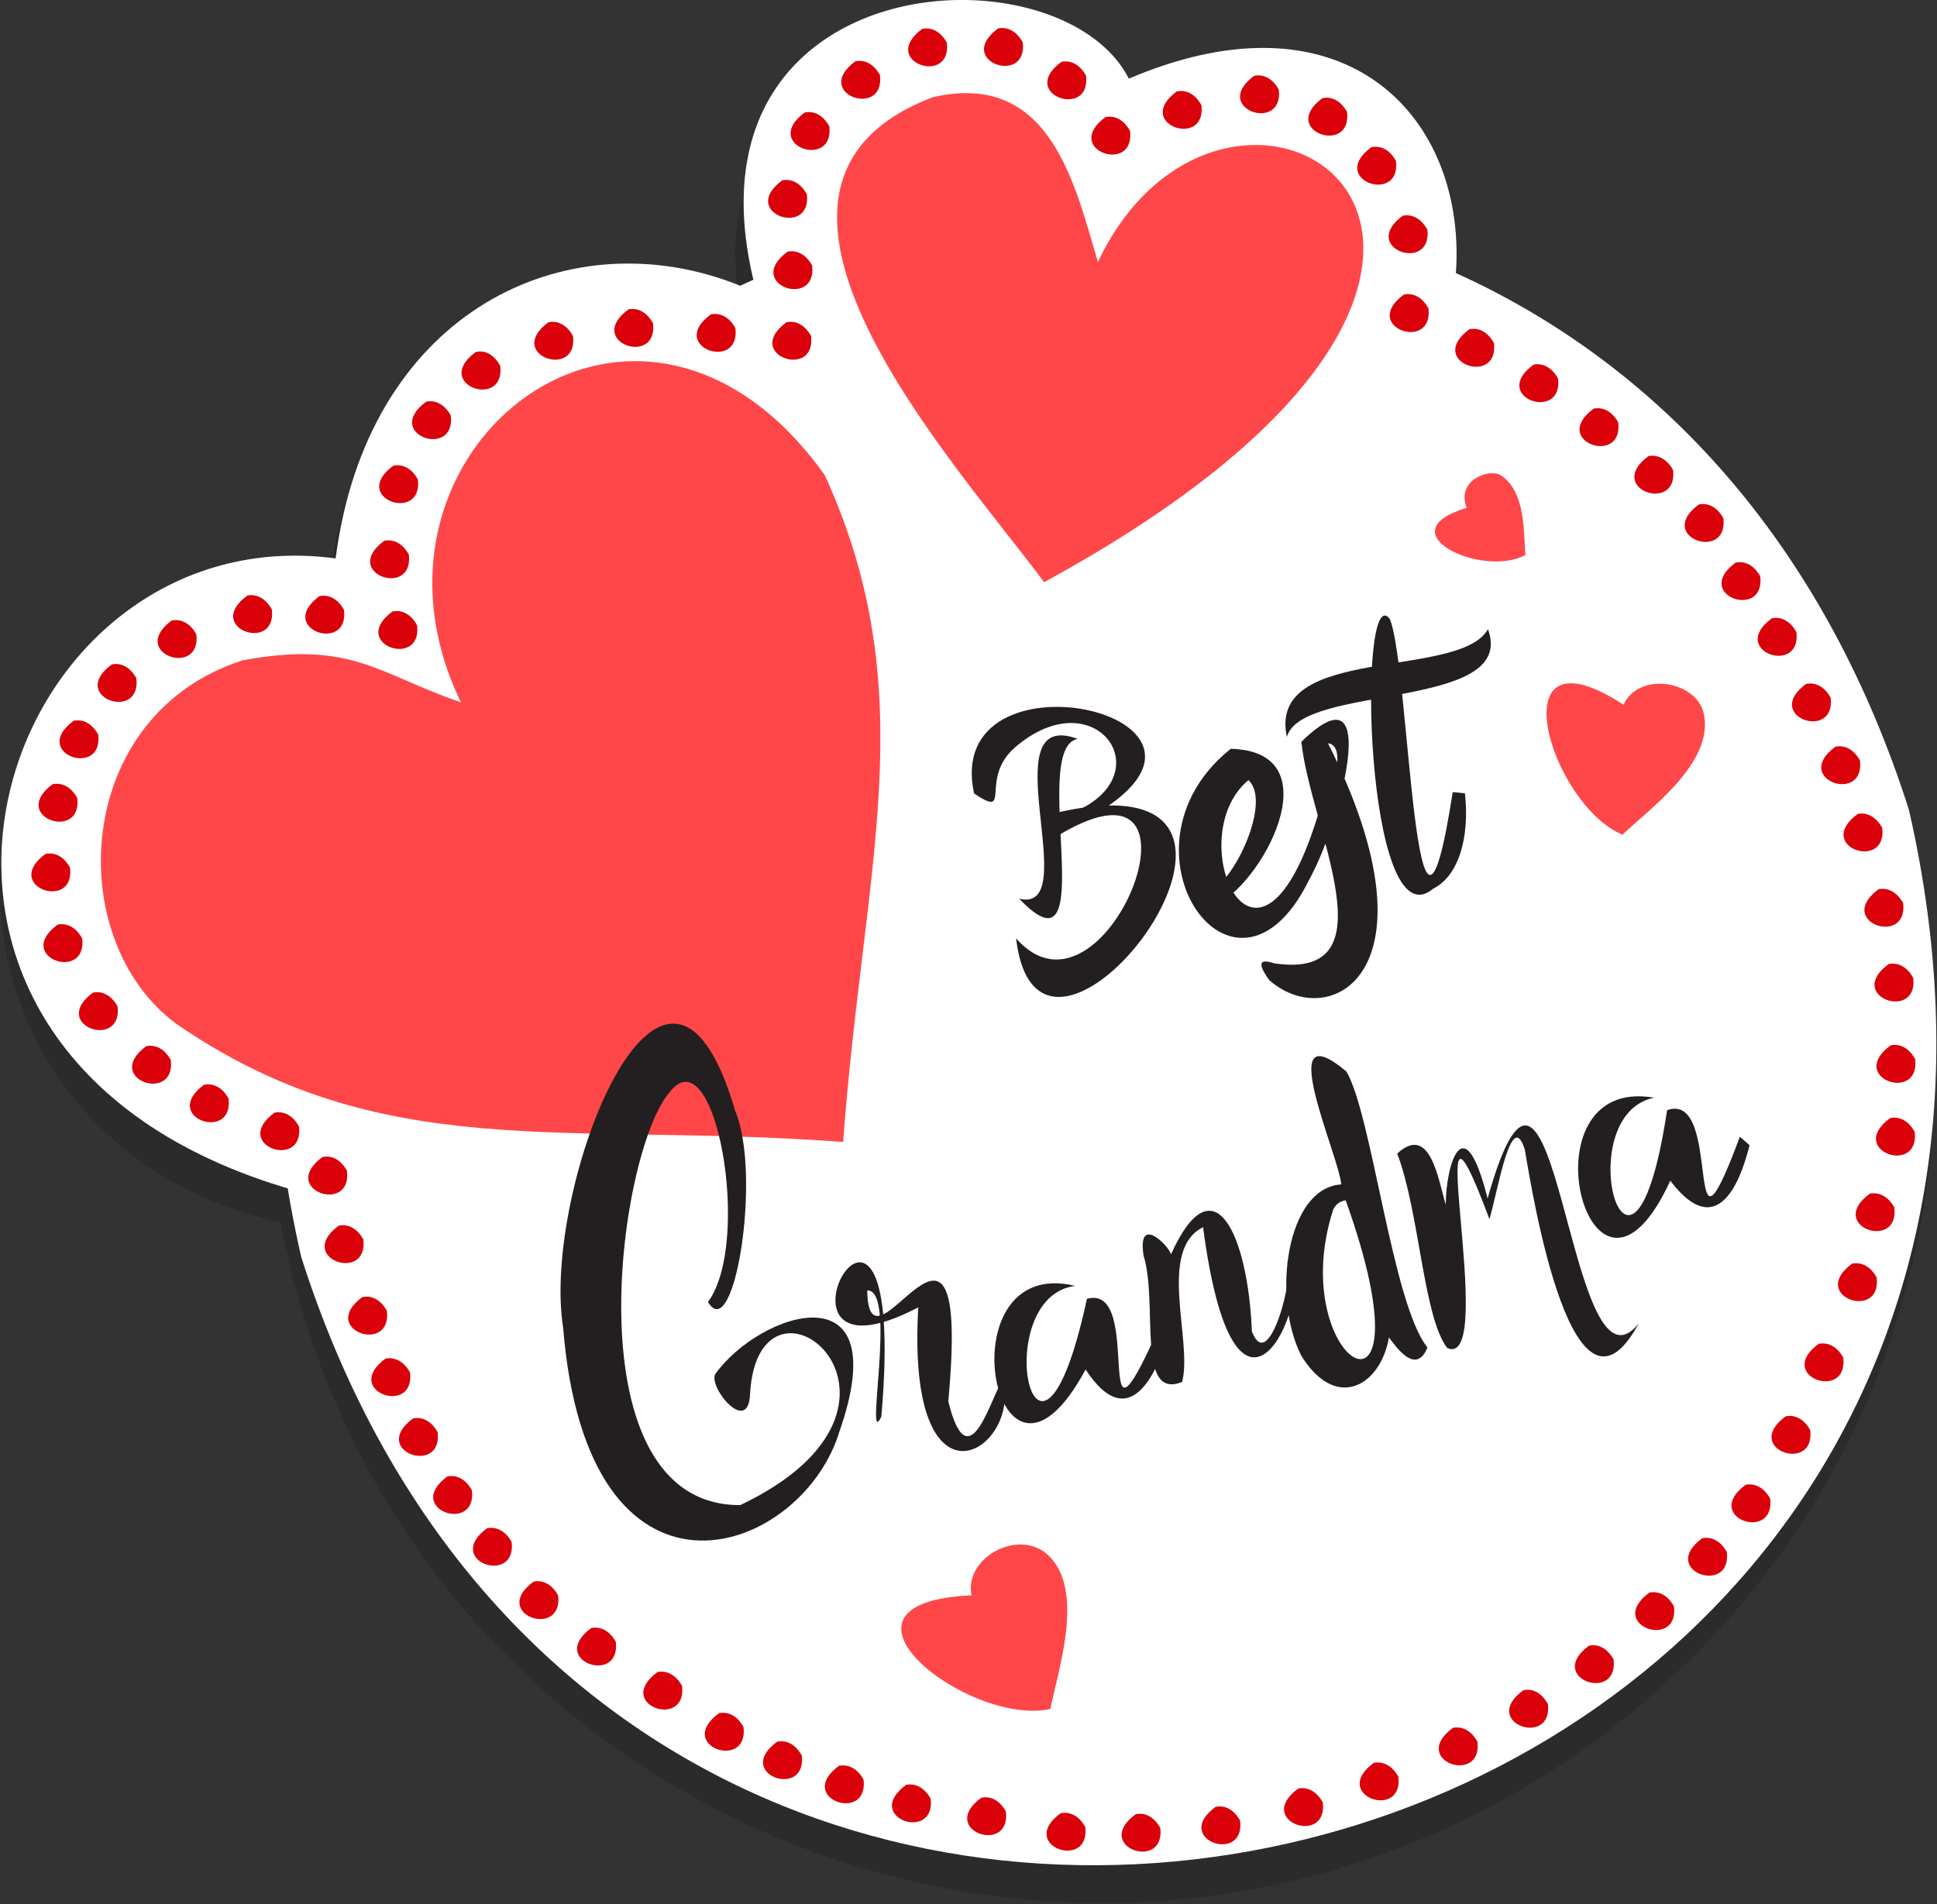 <svg width="180" height="177" viewBox="0 0 180 177" fill="none" xmlns="http://www.w3.org/2000/svg">
<rect x="0" y="0" width="180" height="177" fill="#333333" stroke="none"/>
<g clip-path="url(#clip0_1_3833)">
<path opacity="0.153" d="M135.527 29.322C136.702 13.045 117.929 1.113 104.49 10.636C90.803 -7.001 63.405 7.992 69.075 29.293L68.283 29.672C47.877 23.501 30.541 38.111 30.774 55.228C-7.978 53.017 -10.781 105.325 26.067 113.634C36.687 169.216 100.059 194.598 146.162 163.318C196.196 128.535 188.515 54.504 135.527 29.322V29.322Z" fill="black"/>
<path d="M177.393 75.279C200.554 176.912 58.872 213.814 27.986 116.816C4.829 15.183 146.512 -21.718 177.393 75.279Z" fill="white"/>
<path d="M71.908 32.713C50.175 21.626 31.77 40.288 36.357 57.818C-3.571 47.129 -13.449 111.292 52.716 109.708C65.237 110.301 82.3 110.796 82.402 110.801C83.612 93.004 94.447 45.846 71.908 32.713Z" fill="#FF4749"/>
<path d="M86.45 115.456C73.944 114.528 46.745 115.776 29.541 111.219C-17.758 99.558 -1.127 47.571 31.188 51.905C37.018 7.035 101.638 17.122 89.826 83.175C88.344 98.679 87.193 108.61 86.45 115.456V115.456ZM22.559 61.374C6.729 66.447 5.772 87.329 16.383 95.166C35.507 108.323 52.395 104.222 78.35 106.142C80.235 80.43 85.93 64.561 76.65 44.175C59.324 19.881 31.43 41.784 42.834 65.281C35.249 62.71 32.718 59.484 22.559 61.374V61.374Z" fill="white"/>
<path d="M131.324 22.184C127.923 6.467 110.48 5.053 103.664 14.62C88.393 -12.492 58.367 16.519 83.082 43.242C88.033 49.932 95.933 60.116 96.021 60.247C105.563 53.386 134.015 39.146 131.324 22.184V22.184Z" fill="#FF4749"/>
<path d="M94.981 66.291C35.303 -0.364 96.366 -9.469 104.902 7.312C138.427 -7.006 147.6 36.299 115.465 52.721C105.743 59.314 99.966 63.021 94.981 66.291ZM86.668 9.042C65.003 17.302 88.748 42.95 97.027 54.115C153.387 23.385 114.362 -1.71 102.026 24.356C99.859 17.068 97.585 6.506 86.668 9.042V9.042Z" fill="white"/>
<path d="M38.762 58.124C39.248 62.229 32.363 59.863 36.478 56.831C37.1 56.705 38.062 56.846 38.762 58.124Z" fill="#DA010A"/>
<path d="M31.97 56.695C32.456 60.806 25.571 58.435 29.691 55.408C30.313 55.276 31.27 55.432 31.97 56.695Z" fill="#DA010A"/>
<path d="M25.265 56.642C25.751 60.752 18.866 58.381 22.986 55.354C23.589 55.223 24.551 55.388 25.265 56.642Z" fill="#DA010A"/>
<path d="M18.244 58.959C18.73 63.07 11.85 60.699 15.965 57.672C16.587 57.546 17.544 57.696 18.244 58.959Z" fill="#DA010A"/>
<path d="M12.671 63.041C13.157 67.151 6.277 64.78 10.393 61.753C11.014 61.622 11.972 61.777 12.671 63.041Z" fill="#DA010A"/>
<path d="M9.129 68.283C9.615 72.389 2.73 70.022 6.851 66.991C7.468 66.864 8.43 67.02 9.129 68.283Z" fill="#DA010A"/>
<path d="M7.181 74.177C7.667 78.287 0.782 75.916 4.897 72.889C5.519 72.758 6.481 72.913 7.181 74.177V74.177Z" fill="#DA010A"/>
<path d="M6.51 80.653C6.996 84.764 0.112 82.393 4.232 79.366C4.858 79.239 5.83 79.395 6.51 80.653Z" fill="#DA010A"/>
<path d="M7.638 87.227C8.123 91.337 1.244 88.966 5.359 85.939C5.981 85.808 6.938 85.964 7.638 87.227Z" fill="#DA010A"/>
<path d="M10.927 93.548C11.413 97.658 4.528 95.287 8.648 92.26C9.265 92.134 10.227 92.285 10.927 93.548Z" fill="#DA010A"/>
<path d="M15.873 98.528C16.359 102.639 9.474 100.268 13.589 97.241C14.211 97.109 15.173 97.265 15.873 98.528Z" fill="#DA010A"/>
<path d="M21.242 102.114C21.728 106.224 14.843 103.853 18.963 100.826C19.58 100.7 20.542 100.851 21.242 102.114Z" fill="#DA010A"/>
<path d="M27.786 104.708C28.272 108.819 21.387 106.448 25.508 103.421C26.125 103.29 27.087 103.445 27.786 104.708Z" fill="#DA010A"/>
<path d="M32.246 108.833C32.732 112.944 25.848 110.573 29.963 107.546C30.609 107.405 31.547 107.56 32.246 108.833Z" fill="#DA010A"/>
<path d="M33.767 115.208C34.253 119.318 27.368 116.947 31.484 113.92C32.106 113.789 33.063 113.944 33.767 115.208Z" fill="#DA010A"/>
<path d="M35.954 121.849C36.44 125.96 29.555 123.589 33.675 120.562C34.307 120.431 35.264 120.586 35.954 121.849Z" fill="#DA010A"/>
<path d="M38.106 127.568C38.592 131.678 31.707 129.307 35.823 126.281C36.44 126.149 37.411 126.324 38.106 127.568Z" fill="#DA010A"/>
<path d="M40.671 133.126C41.157 137.237 34.273 134.866 38.388 131.839C39.01 131.712 39.972 131.868 40.671 133.126Z" fill="#DA010A"/>
<path d="M43.854 138.519C44.34 142.63 37.455 140.259 41.575 137.232C42.197 137.106 43.154 137.256 43.854 138.519Z" fill="#DA010A"/>
<path d="M47.546 143.33C48.032 147.44 41.148 145.069 45.268 142.042C45.889 141.921 46.847 142.076 47.546 143.33Z" fill="#DA010A"/>
<path d="M51.866 148.295C52.352 152.405 45.467 150.034 49.587 147.007C50.209 146.876 51.166 147.032 51.866 148.295Z" fill="#DA010A"/>
<path d="M57.225 152.609C57.711 156.72 50.826 154.349 54.946 151.322C55.563 151.196 56.525 151.346 57.225 152.609Z" fill="#DA010A"/>
<path d="M63.38 156.705C63.866 160.811 56.982 158.445 61.102 155.413C61.704 155.287 62.676 155.442 63.38 156.705Z" fill="#DA010A"/>
<path d="M69.094 160.529C69.58 164.639 62.696 162.268 66.811 159.241C67.433 159.11 68.395 159.266 69.094 160.529Z" fill="#DA010A"/>
<path d="M74.507 163.172C74.993 167.283 68.108 164.912 72.223 161.885C72.845 161.753 73.802 161.909 74.507 163.172Z" fill="#DA010A"/>
<path d="M80.25 165.417C80.736 169.527 73.851 167.156 77.966 164.129C78.588 164.003 79.55 164.153 80.25 165.417Z" fill="#DA010A"/>
<path d="M86.484 167.185C86.969 171.296 80.09 168.925 84.205 165.898C84.817 165.771 85.774 165.922 86.484 167.185Z" fill="#DA010A"/>
<path d="M93.475 168.381C93.961 172.491 87.076 170.12 91.196 167.093C91.828 166.962 92.8 167.137 93.475 168.381V168.381Z" fill="#DA010A"/>
<path d="M100.85 169.819C101.336 173.929 94.452 171.558 98.567 168.531C99.189 168.405 100.146 168.555 100.85 169.819Z" fill="#DA010A"/>
<path d="M107.822 169.911C108.308 174.021 101.424 171.65 105.544 168.624C106.161 168.492 107.123 168.648 107.822 169.911Z" fill="#DA010A"/>
<path d="M115.242 169.231C115.727 173.341 108.843 170.97 112.963 167.943C113.585 167.812 114.542 167.968 115.242 169.231Z" fill="#DA010A"/>
<path d="M122.923 167.53C123.409 171.641 116.524 169.27 120.639 166.243C121.252 166.112 122.214 166.267 122.923 167.53V167.53Z" fill="#DA010A"/>
<path d="M37.994 51.55C38.48 55.66 31.596 53.289 35.711 50.262C36.333 50.131 37.29 50.287 37.994 51.55Z" fill="#DA010A"/>
<path d="M38.835 44.568C39.321 48.678 32.441 46.307 36.556 43.281C37.178 43.154 38.135 43.305 38.835 44.568Z" fill="#DA010A"/>
<path d="M41.891 38.621C42.377 42.731 35.492 40.361 39.608 37.334C40.229 37.202 41.191 37.358 41.891 38.621Z" fill="#DA010A"/>
<path d="M46.487 34.01C46.973 38.121 40.088 35.75 44.204 32.723C44.826 32.553 45.788 32.728 46.487 34.01Z" fill="#DA010A"/>
<path d="M53.25 31.236C53.736 35.346 46.852 32.975 50.972 29.949C51.589 29.817 52.551 29.973 53.25 31.236Z" fill="#DA010A"/>
<path d="M60.684 30.046C61.17 34.151 54.285 31.785 58.405 28.753C59.022 28.627 59.984 28.782 60.684 30.046Z" fill="#DA010A"/>
<path d="M68.341 30.502C68.827 34.613 61.942 32.242 66.062 29.215C66.684 29.089 67.642 29.239 68.341 30.502Z" fill="#DA010A"/>
<path d="M75.372 31.236C75.858 35.346 68.973 32.975 73.088 29.949C73.71 29.817 74.672 29.973 75.372 31.236Z" fill="#DA010A"/>
<path d="M75.469 24.677C75.955 28.787 69.07 26.416 73.19 23.389C73.807 23.263 74.769 23.414 75.469 24.677V24.677Z" fill="#DA010A"/>
<path d="M74.978 18.05C75.464 22.16 68.579 19.789 72.695 16.762C73.317 16.631 74.274 16.787 74.978 18.05Z" fill="#DA010A"/>
<path d="M77.067 11.743C77.553 15.849 70.668 13.483 74.784 10.456C75.406 10.325 76.368 10.48 77.067 11.743Z" fill="#DA010A"/>
<path d="M81.775 6.982C82.261 11.092 75.376 8.721 79.492 5.694C80.114 5.563 81.076 5.719 81.775 6.982V6.982Z" fill="#DA010A"/>
<path d="M87.99 3.965C88.475 8.075 81.591 5.709 85.711 2.677C86.328 2.551 87.29 2.706 87.99 3.965V3.965Z" fill="#DA010A"/>
<path d="M95.04 3.931C95.525 8.036 88.641 5.67 92.756 2.638C93.378 2.512 94.34 2.667 95.04 3.931V3.931Z" fill="#DA010A"/>
<path d="M100.923 7.03C101.409 11.141 94.524 8.77 98.64 5.743C99.262 5.617 100.219 5.767 100.923 7.03Z" fill="#DA010A"/>
<path d="M105.014 12.171C105.5 16.276 98.62 13.91 102.736 10.878C103.357 10.752 104.315 10.908 105.014 12.171Z" fill="#DA010A"/>
<path d="M111.646 9.775C112.132 13.886 105.247 11.515 109.367 8.488C109.985 8.362 110.947 8.512 111.646 9.775Z" fill="#DA010A"/>
<path d="M118.832 8.328C119.318 12.438 112.433 10.067 116.553 7.04C117.171 6.909 118.133 7.064 118.832 8.328Z" fill="#DA010A"/>
<path d="M125.177 10.407C125.663 14.518 118.779 12.146 122.894 9.12C123.516 8.988 124.478 9.144 125.177 10.407V10.407Z" fill="#DA010A"/>
<path d="M129.725 14.964C130.211 19.075 123.326 16.704 127.442 13.677C128.078 13.546 129.035 13.701 129.725 14.964Z" fill="#DA010A"/>
<path d="M132.64 21.339C133.126 25.445 126.241 23.078 130.362 20.047C130.969 19.92 131.926 20.076 132.64 21.339Z" fill="#DA010A"/>
<path d="M132.742 28.666C133.228 32.776 126.344 30.405 130.459 27.378C131.081 27.242 132.043 27.398 132.742 28.666Z" fill="#DA010A"/>
<path d="M138.83 31.892C139.316 36.002 132.431 33.631 136.547 30.605C137.169 30.473 138.126 30.609 138.83 31.892Z" fill="#DA010A"/>
<path d="M144.787 35.181C145.273 39.292 138.388 36.921 142.503 33.894C143.111 33.763 144.073 33.918 144.787 35.181Z" fill="#DA010A"/>
<path d="M150.379 39.267C150.865 43.378 143.98 41.007 148.101 37.98C148.718 37.853 149.68 38.004 150.379 39.267Z" fill="#DA010A"/>
<path d="M155.476 43.684C155.962 47.789 149.077 45.423 153.192 42.391C153.79 42.27 154.747 42.421 155.476 43.684Z" fill="#DA010A"/>
<path d="M160.15 48.173C160.636 52.284 153.751 49.913 157.871 46.886C158.488 46.755 159.45 46.91 160.15 48.173Z" fill="#DA010A"/>
<path d="M163.575 53.576C164.061 57.687 157.177 55.316 161.292 52.289C161.914 52.157 162.871 52.313 163.575 53.576Z" fill="#DA010A"/>
<path d="M166.937 58.76C167.423 62.866 160.539 60.499 164.654 57.468C165.276 57.332 166.238 57.497 166.937 58.76Z" fill="#DA010A"/>
<path d="M170.12 64.853C170.606 68.963 163.721 66.592 167.841 63.565C168.463 63.439 169.42 63.59 170.12 64.853Z" fill="#DA010A"/>
<path d="M172.841 70.688C173.327 74.799 166.442 72.427 170.562 69.401C171.179 69.269 172.141 69.425 172.841 70.688Z" fill="#DA010A"/>
<path d="M174.911 76.941C175.396 81.052 168.517 78.681 172.632 75.654C173.234 75.522 174.191 75.678 174.911 76.941Z" fill="#DA010A"/>
<path d="M176.854 83.938C177.34 88.048 170.455 85.682 174.575 82.65C175.178 82.524 176.14 82.679 176.854 83.938Z" fill="#DA010A"/>
<path d="M177.792 90.89C178.278 95.001 171.393 92.63 175.513 89.603C176.13 89.476 177.092 89.627 177.792 90.89Z" fill="#DA010A"/>
<path d="M177.971 98.45C178.457 102.561 171.573 100.19 175.693 97.163C176.31 97.032 177.272 97.172 177.971 98.45Z" fill="#DA010A"/>
<path d="M177.928 105.209C178.414 109.319 171.529 106.948 175.649 103.921C176.266 103.79 177.228 103.945 177.928 105.209Z" fill="#DA010A"/>
<path d="M176.038 112.234C176.524 116.345 169.644 113.974 173.759 110.947C174.381 110.825 175.338 110.981 176.038 112.234Z" fill="#DA010A"/>
<path d="M174.395 118.74C174.881 122.85 167.997 120.479 172.117 117.452C172.734 117.326 173.696 117.477 174.395 118.74Z" fill="#DA010A"/>
<path d="M171.291 126.193C171.777 130.303 164.892 127.932 169.007 124.906C169.629 124.779 170.591 124.93 171.291 126.193Z" fill="#DA010A"/>
<path d="M168.22 132.932C168.706 137.042 161.821 134.671 165.941 131.645C166.558 131.513 167.52 131.669 168.22 132.932Z" fill="#DA010A"/>
<path d="M164.498 139.297C164.984 143.407 158.1 141.041 162.22 138.009C162.842 137.883 163.799 138.038 164.498 139.297Z" fill="#DA010A"/>
<path d="M160.466 144.262C160.952 148.373 154.072 146.002 158.187 142.975C158.809 142.844 159.766 142.999 160.466 144.262Z" fill="#DA010A"/>
<path d="M155.559 149.315C156.044 153.426 149.16 151.055 153.275 148.028C153.897 147.897 154.859 148.052 155.559 149.315Z" fill="#DA010A"/>
<path d="M149.947 154.247C150.433 158.357 143.548 155.986 147.668 152.959C148.285 152.833 149.247 152.984 149.947 154.247Z" fill="#DA010A"/>
<path d="M143.84 158.391C144.325 162.502 137.441 160.131 141.561 157.104C142.178 156.963 143.14 157.113 143.84 158.391Z" fill="#DA010A"/>
<path d="M137.295 161.889C137.781 166 130.896 163.629 135.016 160.602C135.633 160.471 136.595 160.626 137.295 161.889Z" fill="#DA010A"/>
<path d="M129.949 165.145C130.435 169.25 123.55 166.884 127.665 163.852C128.268 163.736 129.239 163.882 129.949 165.145Z" fill="#DA010A"/>
<path d="M158.323 66.32C157.643 63.245 152.26 62.394 150.875 65.509C139.035 57.784 143.961 74.74 150.778 77.587C153.047 75.347 159.363 70.936 158.323 66.32Z" fill="#FF4749"/>
<path d="M97.255 144.423C94.549 142.115 89.593 144.797 90.278 148.285C75.177 148.961 89.996 160.515 97.61 158.848C98.212 155.564 101.006 147.639 97.255 144.423Z" fill="#FF4749"/>
<path d="M139.34 44.102C138.155 43.616 135.342 44.694 136.289 47.206C128.671 49.49 137.781 53.775 141.765 51.579C141.541 49.665 141.872 45.603 139.34 44.102Z" fill="#FF4749"/>
<path d="M100.151 68.681C95.569 69.483 102.536 91.721 94.709 83.534C100.851 85.026 91.891 65.616 100.151 68.681Z" fill="#231F20"/>
<path d="M100.646 75.08C107.628 71.354 101.516 63.279 94.33 69.464C90.929 72.408 94.155 76.178 90.516 73.754C87.499 59.834 117.428 66.306 101.919 75.591C99.927 76.344 97.173 76.339 100.646 75.08Z" fill="#231F20"/>
<path d="M94.423 87.222C102.682 96.633 113.575 68.711 98.591 77.505C96.837 80.551 96.444 77.306 98.227 75.532C124.114 69.59 96.624 106.025 94.423 87.222Z" fill="#231F20"/>
<path d="M133.194 82.597C126.825 87.941 126.11 53.644 129.142 57.521C131.013 61.768 131.465 96.419 134.997 73.623L136.134 73.739C136.59 77.913 135.517 81.431 133.194 82.597Z" fill="#231F20"/>
<path d="M119.585 68.507C120.922 63.507 141.07 66.077 138.272 58.483C135.614 63.216 117.715 59.844 119.585 68.507Z" fill="#231F20"/>
<path d="M120.008 82.567C122.51 77.247 125.897 69.396 123.409 69.09C134.098 90.356 123.584 96.07 117.943 91.099C117.098 89.914 116.709 88.971 118.4 89.54C129.502 91.192 121.743 76.829 120.931 68.949C129.759 60.33 122.933 81.693 120.805 82.781L120.008 82.567Z" fill="#231F20"/>
<path d="M114.367 69.6C101.618 79.803 117.511 99.67 123.667 76.14L122.608 75.309C116.908 94.651 109.567 77.85 116.014 72.515C118.196 74.497 114.698 82.028 112.283 82.927C112.434 83.35 112.584 83.772 112.74 84.195C117.093 82.597 124.08 69.838 114.367 69.6Z" fill="#231F20"/>
<path d="M129.837 107.225C131.897 112.57 132.266 122.467 134.492 125.299C139.38 127.408 131.577 95.079 138.413 113.323C139.258 110.354 140.473 102.925 141.702 106.875C142.474 111.515 146.235 134.205 152.284 123.011C145.613 131.314 144.666 88.578 138.238 111.399C136.022 102.566 134.351 108.338 134.351 111.977C133.646 109.64 132.908 104.407 129.837 107.225V107.225Z" fill="#231F20"/>
<path d="M106.273 116.733C107.643 121.106 105.549 130.206 109.853 128.448C110.849 124.658 107.516 116.204 111.797 114.066C114.644 135.638 121.174 122.812 120.29 117.681L119.576 117.312C120.431 117.899 117.982 128.001 116.335 123.764C115.975 114.761 112.778 107.803 108.819 116.588C108.619 115.791 105.646 112.788 106.273 116.733V116.733Z" fill="#231F20"/>
<path d="M120.902 125.97C124.123 131.236 128.282 128.846 129.069 124.323C129.706 125.134 131.572 127.913 132.65 125.246C129.4 121.252 127.495 103.635 125.119 99.597C118.167 93.767 124.463 107.483 124.634 110.092C119.522 110.422 118.196 120.572 120.902 125.97V125.97ZM123.895 112.419C124.108 111.955 124.545 111.634 125.051 111.569C133.476 135.099 119.245 126.762 123.895 112.419Z" fill="#231F20"/>
<path d="M81.902 131.669C84.54 101.166 68.74 130.182 85.332 121.519C84.181 141.493 94.865 134.914 93.218 128.258C92.246 129.23 90.064 138.16 88.121 130.25C90.317 106.584 80.721 129.225 80.59 119.95C83.403 119.799 80.284 135.036 81.902 131.669V131.669Z" fill="#231F20"/>
<path d="M99.908 119.522C87.445 116.524 92.455 142.955 100.88 127.296C105.252 133.933 107.798 126.485 108.449 124.478L107.599 123.642C101.254 137.781 106.452 119.192 101.006 120.727C96.342 142.285 91.687 120.591 99.908 119.522Z" fill="#231F20"/>
<path d="M153.717 102.031C141.085 99.845 147.799 125.897 155.214 109.747C160.009 116.063 162.064 108.488 162.584 106.443L161.68 105.661C156.273 120.178 160.247 101.288 154.917 103.192C151.638 125.003 145.589 103.659 153.717 102.031Z" fill="#231F20"/>
<path d="M77.966 133.175C83.413 117.715 70.596 121.917 66.461 127.728C65.82 128.992 69.585 133.496 69.702 129.526C70.523 115.796 88.597 130.454 68.793 139.899C52.974 139.967 57.371 107.244 62.176 101.589C66.408 95.895 69.95 115.353 65.791 121.024C68.249 125.105 70.795 109.139 68.327 103.28C61.826 80.877 50.282 110.49 52.327 123.38C54.587 151.307 74.002 144.845 77.874 133.471L77.966 133.175Z" fill="#231F20"/>
</g>
<defs>
<clipPath id="clip0_1_3833">
<rect width="180" height="177" fill="white"/>
</clipPath>
</defs>
</svg>
